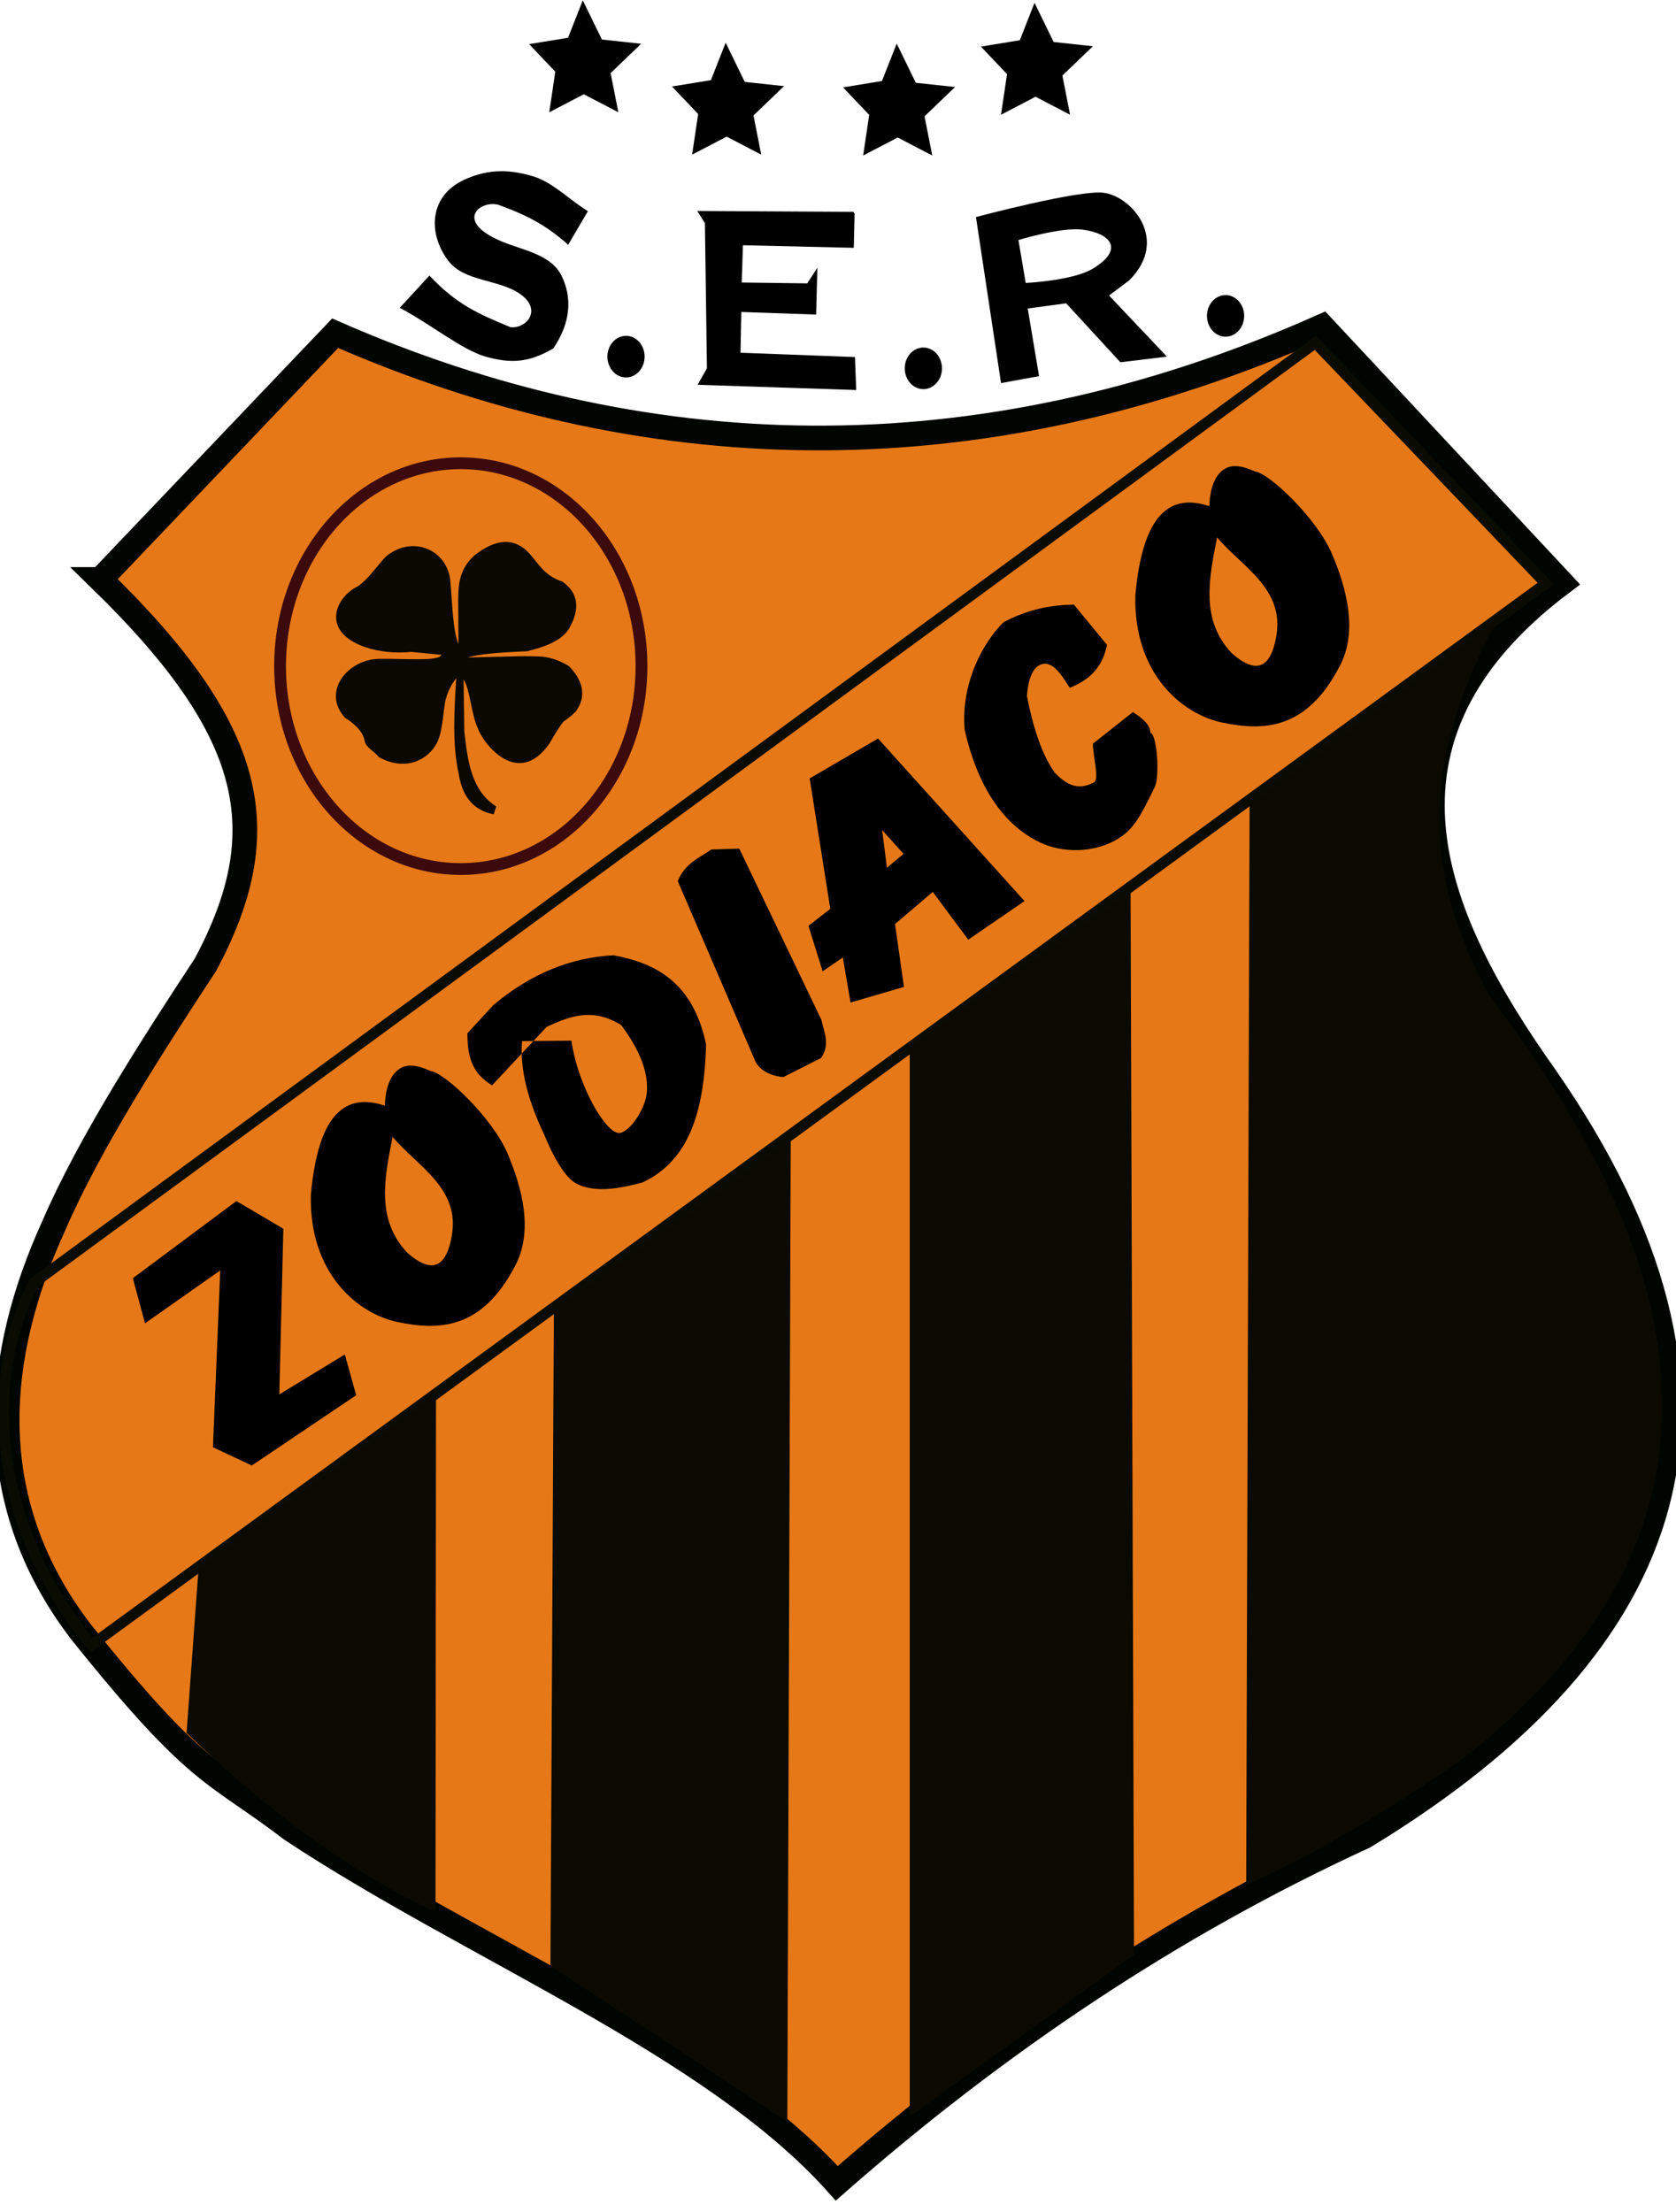 <?xml version="1.0" encoding="UTF-8" standalone="no"?>
<!-- Created with Inkscape (http://www.inkscape.org/) -->

<svg
   version="1.1"
   id="svg9"
   width="8.065"
   height="10.643"
   viewBox="0 0 8.065 10.643"
   sodipodi:docname="logo.svg"
   inkscape:version="1.1.2 (b8e25be833, 2022-02-05)"
   inkscape:export-filename="C:\xampp\htdocs\serzodiaco\public\images\logo.png"
   inkscape:export-xdpi="96"
   inkscape:export-ydpi="96"
   xmlns:inkscape="http://www.inkscape.org/namespaces/inkscape"
   xmlns:sodipodi="http://sodipodi.sourceforge.net/DTD/sodipodi-0.dtd"
   xmlns="http://www.w3.org/2000/svg"
   xmlns:svg="http://www.w3.org/2000/svg">
  <defs
     id="defs13" />
  <sodipodi:namedview
     id="namedview11"
     pagecolor="#ffffff"
     bordercolor="#666666"
     borderopacity="1.0"
     inkscape:pageshadow="2"
     inkscape:pageopacity="0.0"
     inkscape:pagecheckerboard="true"
     showgrid="false"
     inkscape:zoom="9.062512"
     inkscape:cx="21.131007"
     inkscape:cy="16.220668"
     inkscape:window-width="1360"
     inkscape:window-height="705"
     inkscape:window-x="-1368"
     inkscape:window-y="-8"
     inkscape:window-maximized="1"
     inkscape:current-layer="svg9"
     showborder="true"
     inkscape:showpageshadow="false" />
  <g
     inkscape:label="logo"
     id="g15"
     style="display:inline"
     transform="matrix(0.028,0,0,0.028,3.765,0.173)"
     inkscape:export-filename="C:\xampp\htdocs\serzodiaco\public\images\logo.png"
     inkscape:export-xdpi="96"
     inkscape:export-ydpi="96">
    <path
       style="display:inline;fill:#e67817;fill-opacity:1;fill-rule:evenodd;stroke:#000500;stroke-width:4.243;stroke-linecap:butt;stroke-linejoin:miter;stroke-miterlimit:4;stroke-dasharray:none;stroke-opacity:1"
       d="M -117.194,93.388 -76.869,51.08 C -24.844,73.874 32.626,76.68 92.777,49.889 l 41.16,44.096 c -35.744,26.921 -22.096,57.681 -2.781,84.914 37.97,54.689 23.548,97.254 -31.148,130.499 C 66.693,324.703 36.728,344.944 9.345,368.986 -12.046,345.077 -53.686,328.555 -84.378,308.205 c -13.493,-10.292 -15.843,-8.617 -36.154,-33.966 -17.609,-22.962 -14.659,-47.93 -4.728,-69.719 6.227,-14.456 17.267,-31.457 26.142,-44.989 12.185,-22.893 8.778,-39.994 -18.077,-66.143 z"
       id="path132"
       sodipodi:nodetypes="cccccccccccc"
       inkscape:label="contorno" />
    <path
       style="display:inline;fill:#0b0800;fill-opacity:1;fill-rule:evenodd;stroke:none;stroke-width:0.136px;stroke-linecap:butt;stroke-linejoin:miter;stroke-opacity:1"
       d="m -49.633,133.749 0.462,-1.346 c -4.289,-2.717 -4.928,-7.795 -5.496,-12.918 l -0.126,-8.919 c 1.098,1.665 1.314,5.881 2.392,8.266 0.865,2.669 6.923,10.576 12.37,2.741 0.739,-1.327 2.157,-3.595 2.46,-3.795 0.556,-0.368 1.562,-1.136 2.121,-1.79 1.962,-2.73 0.954,-5.516 -1.259,-7.727 -3.417,-2.034 -5.485,-1.593 -7.846,-1.692 l -9.482,0.231 c 1.774,-0.597 5.641,-0.887 10.196,-1.076 2.882,-0.742 5.601,-1.635 7.049,-3.691 2.25,-3.714 1.567,-6.456 -1.007,-8.266 -3.128,-1.045 -3.989,-2.965 -5.664,-4.806 -2.399,-2.651 -5.476,-2.819 -9.44,0.269 -2.657,2.421 -2.762,5.003 -2.811,7.458 l 0.042,7.804 c -0.984,-2.241 -1.058,-7.122 -1.427,-11.149 -0.704,-4.998 -6.096,-7.299 -10.322,-4.421 -1.383,0.637 -3.693,4.842 -6.126,5.959 -3.528,2.143 -5.464,7.558 1.762,10.111 2.4,0.827 5.174,1.127 7.972,0.846 l 5.203,0.5 c -0.366,1.178 -6.38,0.631 -10.406,0.692 -5.686,-0.095 -10.258,5.704 -6.126,10.149 1.233,0.765 3.047,2.166 3.338,3.933 0.19,1.153 1.669,1.792 2.452,2.795 4.501,2.539 8.465,0.525 9.986,-2.46 0.88,-1.705 1.02,-4.496 1.385,-6.959 0.412,-1.806 1.104,-3.133 1.93,-4.114 -0.359,5.597 -0.708,11.297 0.42,16.416 0.673,4.308 2.868,6.336 6,6.959 z"
       id="path14046"
       sodipodi:nodetypes="ccccccscccccccccccccccccccscccccc"
       inkscape:label="trevo" />
    <g
       id="g84083"
       style="display:inline;fill:#000e00;fill-opacity:1;stroke:none"
       inkscape:label="ser"
       inkscape:groupmode="layer">
      <path
         style="display:inline;fill:#000000;fill-opacity:1;fill-rule:evenodd;stroke:none;stroke-width:0.369;stroke-linecap:butt;stroke-linejoin:miter;stroke-miterlimit:4;stroke-dasharray:none;stroke-opacity:1"
         d="m -33.431,30.114 c -3.096,-1.921 -5.954,-4.855 -9.161,-5.915 -3.872,-1.208 -7.702,-1.515 -12.098,0.514 -6.016,2.777 -6.294,9.186 -2.745,13.896 2.766,3.672 8.757,3.168 12.388,5.748 3.904,2.773 0.943,6.033 -1.716,5.681 -5.616,-2.348 -9.197,-3.876 -13.905,-8.864 l -5.097,5.543 c 5.311,2.792 10.607,7.17 14.738,8.384 4.303,1.188 7.373,1.105 11.664,-1.421 3.019,-4.467 3.223,-8.724 1.431,-12.432 -1.802,-3.729 -6.711,-4.425 -10.359,-5.959 -8.6,-3.615 -3.227,-7.468 -0.115,-6.128 4.948,1.82 8.096,3.607 11.587,6.724 z"
         id="path78520"
         sodipodi:nodetypes="ccssscccccasccc"
         inkscape:label="S" />
      <ellipse
         style="fill:#000000;fill-opacity:1;stroke:none;stroke-width:0.369;stroke-miterlimit:4;stroke-dasharray:none;stroke-opacity:1"
         id="path81493"
         cx="-26.879"
         cy="55.103"
         rx="3.198"
         ry="3.575"
         inkscape:label="ponto" />
      <ellipse
         style="fill:#000000;fill-opacity:1;stroke:none;stroke-width:0.369;stroke-miterlimit:4;stroke-dasharray:none;stroke-opacity:1"
         id="path81493-9"
         cx="24.223"
         cy="57.114"
         rx="3.198"
         ry="3.575"
         inkscape:label="ponto" />
      <ellipse
         style="fill:#000000;fill-opacity:1;stroke:none;stroke-width:0.369;stroke-miterlimit:4;stroke-dasharray:none;stroke-opacity:1"
         id="path81493-7"
         cx="76.16"
         cy="48.101"
         rx="3.198"
         ry="3.575"
         inkscape:label="ponto" />
      <path
         style="fill:#000000;fill-opacity:1;fill-rule:evenodd;stroke:none;stroke-width:0.184;stroke-linecap:butt;stroke-linejoin:miter;stroke-miterlimit:4;stroke-dasharray:none;stroke-opacity:1"
         d="m 12.195,30.224 -26.837,-0.149 1.321,2.086 0.348,24.953 -1.599,2.83 27.254,0.894 -0.209,-5.661 -19.676,-0.745 0.139,-7.002 12.862,0.447 0.209,-8.044 -1.738,2.681 -11.263,-0.149 0.209,-6.406 19.05,0.447 0.139,-5.884 z"
         id="path81608"
         inkscape:label="E" />
      <path
         id="path82551"
         style="fill:#000000;fill-opacity:1;fill-rule:evenodd;stroke:none;stroke-width:0.184;stroke-linecap:butt;stroke-linejoin:miter;stroke-miterlimit:4;stroke-dasharray:none;stroke-opacity:1"
         d="m 40.562,35.066 1.251,7.374 c 0,0 8.132,-0.381 11.541,-2.458 5.629,-3.429 2.845,-6.129 -1.808,-6.704 -3.674,-0.454 -10.985,1.788 -10.985,1.788 z m -2.99,24.58 -4.311,-28.528 c 0,0 17.772,-4.737 21.97,-4.171 4.866,0.656 11.292,8.117 4.38,15.046 l -3.476,2.607 9.942,10.502 -7.996,0.968 -9.317,-10.13 -6.605,0.894 1.947,11.62 z"
         inkscape:label="R" />
    </g>
    <ellipse
       style="fill:none;fill-opacity:1;stroke:#3d0a0c;stroke-width:2.027;stroke-miterlimit:4;stroke-dasharray:none;stroke-opacity:1"
       id="path84267"
       cx="-55.275"
       cy="108.285"
       rx="31.056"
       ry="34.866"
       inkscape:label="circulo" />
    <path
       style="fill:none;fill-rule:evenodd;stroke:#0a0c02;stroke-width:1.845px;stroke-linecap:butt;stroke-linejoin:miter;stroke-opacity:1"
       d="M -128.597,214.204 91.597,52.733 131.183,94.09 -118.724,276.474 c -16.162,-19.521 -19.237,-44.535 -9.873,-62.27 z"
       id="path967"
       sodipodi:nodetypes="ccccc"
       inkscape:label="quadro" />
    <g
       id="g4711"
       inkscape:label="listras"
       style="fill:#0a0a00;fill-opacity:1;stroke:none"
       inkscape:groupmode="layer">
      <path
         style="fill:#0a0a00;fill-opacity:1;fill-rule:evenodd;stroke:none;stroke-width:1.845px;stroke-linecap:butt;stroke-linejoin:miter;stroke-opacity:1"
         d="m -100.336,263.259 40.805,-29.811 -0.091,88.849 c -14.451,-6.568 -28.999,-17.392 -42.779,-30.702 z"
         id="path2812"
         sodipodi:nodetypes="ccccc" />
      <path
         style="fill:#0a0a00;fill-opacity:1;fill-rule:evenodd;stroke:none;stroke-width:1.845px;stroke-linecap:butt;stroke-linejoin:miter;stroke-opacity:1"
         d="M 1.431,189.838 0.842,358.38 -39.865,331.624 -39.275,218.911 Z"
         id="path4094" />
      <path
         style="fill:#0a0a00;fill-opacity:1;fill-rule:evenodd;stroke:none;stroke-width:1.845px;stroke-linecap:butt;stroke-linejoin:miter;stroke-opacity:1"
         d="M 21.883,173.811 V 357.537 L 60.427,329.728 59.837,147.07 Z"
         id="path4129"
         sodipodi:nodetypes="ccccc" />
      <path
         style="fill:#0a0a00;fill-opacity:1;fill-rule:evenodd;stroke:none;stroke-width:1.845px;stroke-linecap:butt;stroke-linejoin:miter;stroke-opacity:1"
         d="m 80.289,132.112 42.477,-31.602 c -15.097,28.118 -10.614,46.648 -1.492,64.031 35.63,47.068 45.502,92.034 -4.014,131.267 -12.913,8.959 -25.854,16.857 -37.56,21.91 z"
         id="path4164"
         sodipodi:nodetypes="cccccc" />
    </g>
    <g
       id="g10559"
       inkscape:label="zodiaco"
       style="fill:#000600;fill-opacity:1;stroke:none"
       inkscape:groupmode="layer">
      <path
         style="fill:#000000;fill-opacity:1;fill-rule:evenodd;stroke:none;stroke-width:1.845px;stroke-linecap:butt;stroke-linejoin:miter;stroke-opacity:1"
         d="m -111.632,213.459 2.086,7.747 12.932,-9.087 -1.251,30.39 6.675,3.128 17.938,-12.067 -1.947,-7.002 -11.263,6.853 0.695,-28.454 -8.065,-4.767 z"
         id="path4746"
         inkscape:label="z" />
      <path
         id="path5513"
         style="fill:#000000;fill-opacity:1;fill-rule:evenodd;stroke:none;stroke-width:0.453;stroke-linecap:butt;stroke-linejoin:miter;stroke-miterlimit:4;stroke-dasharray:none;stroke-opacity:1"
         d="m -68.317,183.814 c 0,0 -0.05,-4.003 1.947,-5.884 1.479,-1.394 3.235,-1.258 5.91,-0.074 2.452,0.302 10.63,8.08 13.21,14.152 2.512,5.912 4.539,13.409 1.251,19.441 -5.627,10.726 -12.908,11.063 -20.163,9.534 -6.828,-1.439 -15.191,-8.354 -14.879,-21.824 1.267,-14.235 6.094,-17.553 12.723,-15.344 z m 1.321,5.363 c -1.439,7.284 -2.819,14.17 2.503,19.888 2.597,2.256 6.341,4.461 7.648,-2.756 1.54,-8.273 -5.746,-11.953 -10.151,-17.132 z"
         inkscape:label="o" />
      <path
         id="path5513-4"
         style="display:inline;fill:#000000;fill-opacity:1;fill-rule:evenodd;stroke:none;stroke-width:0.453;stroke-linecap:butt;stroke-linejoin:miter;stroke-miterlimit:4;stroke-dasharray:none;stroke-opacity:1"
         d="m 73.379,80.8 c 0,0 -0.05,-4.003 1.947,-5.884 1.479,-1.394 3.235,-1.258 5.91,-0.074 2.452,0.302 10.63,8.08 13.21,14.152 2.512,5.912 4.539,13.409 1.251,19.441 -5.627,10.726 -12.908,11.063 -20.163,9.534 -6.829,-1.439 -15.191,-8.354 -14.879,-21.824 1.267,-14.235 6.094,-17.553 12.723,-15.344 z m 1.321,5.363 c -1.439,7.284 -2.819,14.17 2.503,19.888 2.597,2.256 6.341,4.461 7.648,-2.756 C 86.391,95.022 79.105,91.342 74.7,86.163 Z"
         inkscape:label="o" />
      <path
         style="fill:#000000;fill-opacity:1;fill-rule:evenodd;stroke:none;stroke-width:0.184;stroke-linecap:butt;stroke-linejoin:miter;stroke-miterlimit:4;stroke-dasharray:none;stroke-opacity:1"
         d="m -49.892,180.313 9.386,-10.056 c 3.893,-1.756 7.811,-3.4 12.793,-0.298 2.435,3.24 4.899,7.633 4.38,11.843 -0.341,2.762 -2.951,6.555 -4.658,6.704 -2.262,0.197 -7.111,-7.918 -8.274,-15.865 l -8.482,0.074 c -0.398,4.941 1.073,10.354 3.824,16.089 0,0 2.61,6.792 5.423,8.342 3.401,1.874 8.284,0.71 11.472,-0.149 8.418,-3.939 10.599,-13.041 10.916,-23.686 -2.232,-10.644 -8.54,-13.96 -15.922,-15.344 -7.15,0.382 -14.056,3.022 -20.649,8.566 l -4.45,4.842 c -0.015,4.36 0.993,6.988 4.241,8.938 z"
         id="path6836"
         sodipodi:nodetypes="cccascccacccccc"
         inkscape:label="d" />
      <path
         style="fill:#000000;fill-opacity:1;fill-rule:evenodd;stroke:none;stroke-width:0.184;stroke-linecap:butt;stroke-linejoin:miter;stroke-miterlimit:4;stroke-dasharray:none;stroke-opacity:1"
         d="m -17.98,145.23 c 1.228,-3.092 3.778,-4.036 5.771,-5.437 l 4.797,-0.149 14.114,29.422 c 0.464,2.141 1.56,4.226 -0.07,6.555 l -6.466,3.277 c -2.07,-0.176 -4.088,-1.074 -4.867,-2.83 z"
         id="path8215"
         sodipodi:nodetypes="cccccccc"
         inkscape:label="i" />
      <path
         id="path8712"
         style="fill:#000000;fill-opacity:1;fill-rule:evenodd;stroke:none;stroke-width:0.184;stroke-linecap:butt;stroke-linejoin:miter;stroke-miterlimit:4;stroke-dasharray:none;stroke-opacity:1"
         d="m 17.966,142.921 2.851,-2.384 -3.685,-4.097 z m 7.873,4.158 6.101,8.206 9.664,-6.629 -25.169,-27.932 -11.75,6.853 3.546,22.42 -3.754,2.905 2.433,7.821 3.476,-2.384 1.321,7.747 9.178,-2.681 -1.53,-10.808 z"
         inkscape:label="a"
         sodipodi:nodetypes="ccccccccccccccccc" />
      <path
         style="fill:#000000;fill-opacity:1;fill-rule:evenodd;stroke:none;stroke-width:0.184;stroke-linecap:butt;stroke-linejoin:miter;stroke-miterlimit:4;stroke-dasharray:none;stroke-opacity:1"
         d="m 49.392,112.01 c 2.932,-1.211 5.485,-3.014 6.396,-7.374 l -5.701,-6.927 c -4.082,0.084 -7.688,0.778 -12.028,2.979 -3.285,3.163 -7.41,10.155 -6.744,18.472 2.832,12.679 8.858,17.492 13.001,19.441 3.842,1.806 8.809,1.738 12.584,-0.223 3.364,-1.748 4.473,-3.985 7.092,-9.311 0.892,-1.814 0.385,-9.198 -0.765,-9.311 0.024,-1.413 -1.407,-2.545 -2.99,-3.575 l -6.883,5.437 c 0.039,2.261 1.225,6.453 0.07,6.704 -2.906,1.473 -4.867,0.074 -6.675,-1.788 -2.317,-3.349 -3.703,-7.981 -4.728,-13.109 0.178,-2.443 0.811,-5.101 2.712,-5.512 1.969,-0.426 3.574,2.452 4.658,4.097 z"
         id="path9066"
         sodipodi:nodetypes="cccccsasccccccac"
         inkscape:label="c" />
    </g>
    <g
       id="g1841"
       inkscape:label="estrelas"
       transform="matrix(0.285,0,0,0.28,70.06,8.322)"
       inkscape:groupmode="layer">
      <path
         style="fill:#000000;fill-opacity:1;fill-rule:evenodd;stroke:none;stroke-width:1.845px;stroke-linecap:butt;stroke-linejoin:miter;stroke-opacity:1"
         d="m -209.265,1.834 23.46,-3.9 8.898,-22.966 11.528,24.05 23.662,2.6 -18.404,17.983 4.651,24.05 -20.83,-11.05 -20.83,11.05 3.64,-24.916 z"
         id="path1524" />
      <path
         style="fill:#000000;fill-opacity:1;fill-rule:evenodd;stroke:none;stroke-width:1.845px;stroke-linecap:butt;stroke-linejoin:miter;stroke-opacity:1"
         d="m -126.145,-23.191 23.46,-3.9 8.898,-22.966 11.528,24.05 23.662,2.6 -18.404,17.983 4.651,24.05 L -93.181,7.575 -114.011,18.625 l 3.64,-24.916 z"
         id="path1524-5" />
      <path
         style="fill:#000000;fill-opacity:1;fill-rule:evenodd;stroke:none;stroke-width:1.845px;stroke-linecap:butt;stroke-linejoin:miter;stroke-opacity:1"
         d="m -312.406,1.292 23.46,-3.9 8.898,-22.966 11.528,24.05 23.662,2.6 -18.404,17.983 4.651,24.05 -20.83,-11.05 -20.831,11.05 3.64,-24.916 z"
         id="path1524-2" />
      <path
         style="fill:#000000;fill-opacity:1;fill-rule:evenodd;stroke:none;stroke-width:1.845px;stroke-linecap:butt;stroke-linejoin:miter;stroke-opacity:1"
         d="m -398.559,-24.707 23.46,-3.9 8.898,-22.966 11.528,24.05 23.662,2.6 -18.404,17.983 4.651,24.05 -20.83,-11.05 -20.83,11.05 3.64,-24.916 z"
         id="path1524-27" />
    </g>
  </g>
</svg>
